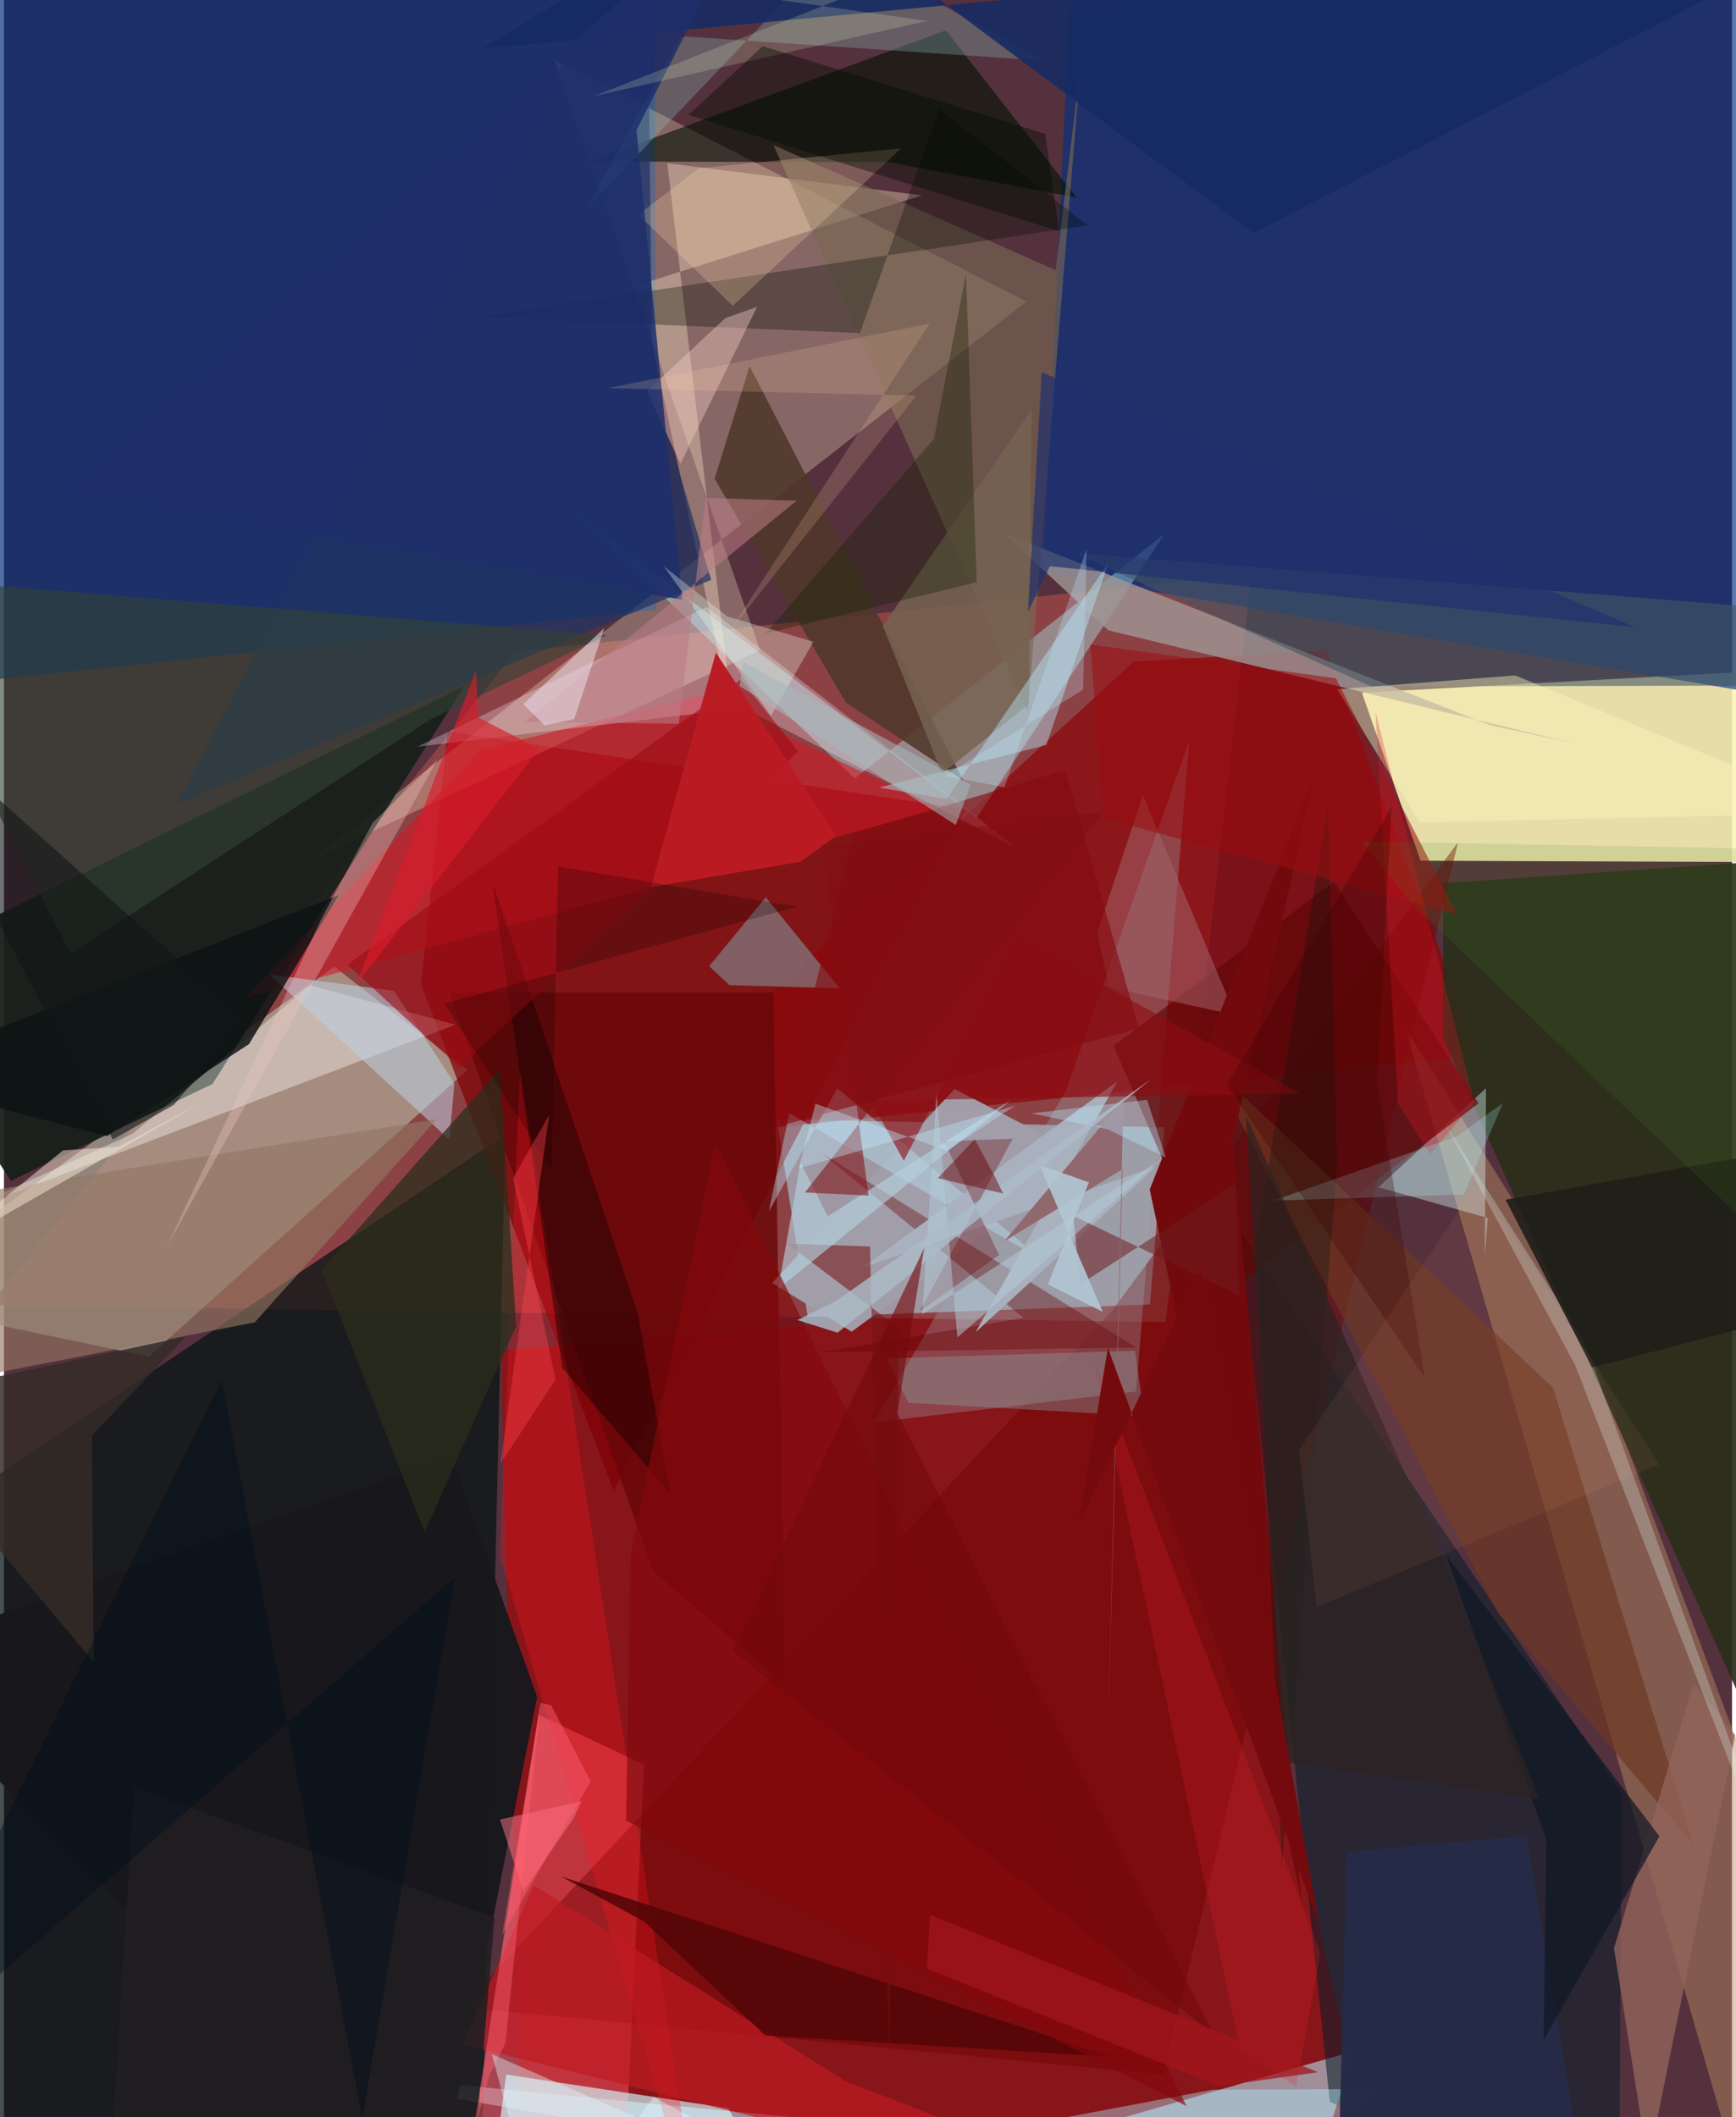 <svg xmlns="http://www.w3.org/2000/svg" width="228" height="278" viewBox="0 0 836 1024"><path fill="#55313e" d="M0 0h836v1024H0z"/><path fill="#faf3b7" fill-opacity=".882" d="M883.168 417.082l-197.85-.778-28.373-81.275L898 321.883z"/><path fill="#980d0e" fill-opacity=".757" d="M240.438 653.192l327.235-27.343L670.948 1086l-420.003-3.01z"/><path fill="#934445" fill-opacity=".882" d="M247.494 315.148L-6.814 631.292l568.857 8.174 41.511-361.817z"/><path fill="#061313" fill-opacity=".741" d="M-62 752.958l304.566-204.19-11.555 499.386L-32.425 1086z"/><path fill="#b1ebfe" fill-opacity=".51" d="M561.377 545.257l-187.427-3.97 14.886 95.668 165.578-6.007z"/><path fill="#002f83" fill-opacity=".639" d="M515.666.91L898-11.993v355.625L502.7 277.2z"/><path fill="#07307a" fill-opacity=".694" d="M314.757-62L-26.756-23.312-62 334.736l377.517-39.777z"/><path fill="#b6b7a3" fill-opacity=".627" d="M70.079 656.11L-62 628.535l221.766-160.993 64.486 49.957z"/><path fill="#7d0003" fill-opacity=".702" d="M294.95 721.017l170.551-329.543-250.844-37.697-12.882 122.356z"/><path fill="#fff0c8" fill-opacity=".286" d="M494.651 145.86L266.088 28.768l99.702 285.761-216.552 101.117z"/><path fill="#b3eefb" fill-opacity=".565" d="M134.594 1000.192L623.19 1086l29.916-93.982-151.26 43.588z"/><path fill="#8a070b" fill-opacity=".71" d="M713.817 510.257L639.82 314.465l-93.323 5.638L291.34 553.687z"/><path fill="#19201b" fill-opacity=".949" d="M222.666 331.917L100.9 524.252 3.362 571.125-62 471.43z"/><path fill="#061c28" fill-opacity=".553" d="M597.47 594.468l43.93 422.014L781.175 1086l1.47-218.522z"/><path fill="#ba8f64" fill-opacity=".447" d="M756.106 622.081l118.467 317.212L848.838 1086 677.941 497.246z"/><path fill="#2b2e1b" fill-opacity=".918" d="M696.222 502.088l.05-74.929 151.603-10.311-4.724 411.587z"/><path fill="#aaf5fb" fill-opacity=".392" d="M561.44 258.23l-90.923 137.328-193.894-147.484 134.932 128.434z"/><path fill="#ff5966" fill-opacity=".475" d="M227.809 1027.867L298.593 1086l11.062-232.544-51.13-24.1z"/><path fill="#6d0000" fill-opacity=".439" d="M221.498 970.875L535.9 634.17l167.544-226.82-142.55 596.05z"/><path fill="#d5f8ff" fill-opacity=".659" d="M388.017 1086l-37.676-66.346-107.334-16.252-11.38 82.598z"/><path fill="#98a7b1" fill-opacity=".318" d="M547.673 673.059l25.748-314.881L513.86 527.27l-92.93 160.66z"/><path fill="#d11825" fill-opacity=".576" d="M337.6 336.098l-107.08 26.627-113.935 119.912 335.721-91.343z"/><path fill="#001103" fill-opacity=".58" d="M283.282 78.148l144.607.273 91.033 17.146-63.261-80.9z"/><path fill="#9f9593" fill-opacity=".82" d="M718.512 350.595l40.206 8.794-224.528-54.561-50.49-46.918z"/><path fill="#fbe4c3" fill-opacity=".369" d="M444.037 94.483L320.914 78.956l32.214 272.496-45.663-213.828z"/><path fill="#feeaff" fill-opacity=".29" d="M200.076 361.134l139.85-67.57 150.046 116.692-132.206-67.762z"/><path fill="#f8f7f6" fill-opacity=".404" d="M62.168 548.405l85.892-71.875 70.272 19.086-246.442 93.9z"/><path fill="#680709" fill-opacity=".824" d="M313.997 759.87L215.55 480.06l156.683-.05 5.617 335.042z"/><path fill="#d2ecea" fill-opacity=".424" d="M664.956 574.212l52.838 14.87-1.414 18.755.592-81.51z"/><path fill="#620706" fill-opacity=".698" d="M536.79 505.85l52.351 121.102 124.234-93.307-69.949-107.165z"/><path fill="#4f3729" fill-opacity=".875" d="M464.105 377.443l-103.383-200.36-16.958 54.478 63.508 108.205z"/><path fill="#213363" fill-opacity=".718" d="M310.987-47.676L83.624 388.973l258.51-108.513-28.473-96.06z"/><path fill="#818e96" fill-opacity=".616" d="M350.954 476.448l-9.808-9.138 27.41-33.316 35.777 44.056z"/><path fill="#7a6753" fill-opacity=".631" d="M372.301 70.185l123.025 274.304 25.596-313.837-12.09 100.054z"/><path fill="#8bc0be" fill-opacity=".302" d="M327.458 17.505L503.83 29.391 402.26-25.507 281.904 100.841z"/><path fill="#ff141e" fill-opacity=".282" d="M266.458 624.679L249.729 515.12l-9.86 236.758L337.688 1086z"/><path fill="#324234" fill-opacity=".608" d="M32.32 461.183l174.733-113.681 84.576-40.263L-62 278.69z"/><path fill="#17171c" fill-opacity=".961" d="M208.035 1071.638l49.9-250.864-41.483-116.35L-62 801.825z"/><path fill="#a19eaa" fill-opacity=".988" d="M459.9 526.738l64.581 33.207-114.428 84.166-38.452-23.65z"/><path fill="#6e3823" fill-opacity=".675" d="M817.489 892.636L722.93 780.484 583.864 515.361l165.483 155.76z"/><path fill="#93645b" fill-opacity=".784" d="M837.536 839.367l-42.155 207.167-16.497-104.253 38.53-128.161z"/><path fill="#010a02" fill-opacity=".306" d="M228.039 153.39l296.177-44.408-71.748-56.261L414.125 161.1z"/><path fill="#bdd3e5" fill-opacity=".533" d="M217.913 523.98l-29.275-44.764-60.268-7.923 87.1 79.882z"/><path fill="#c11a22" fill-opacity=".675" d="M613.635 1086l-206.297-79.233-151.04-94.966-34.52 77.005z"/><path fill="#b0eeff" fill-opacity=".408" d="M666.335 1010.408l-81.705.31-133.141 25.072 109.4 50.21z"/><path fill="#1d0201" fill-opacity=".475" d="M306.575 635.115l15.952 87.537-52.43-61.096-33.86-235.235z"/><path fill="#0d1214" fill-opacity=".831" d="M-62 520.45l111.878 29.063 68.68-44.521 43.35-72.023z"/><path fill="#937763" fill-opacity=".627" d="M121.305 639.58l88.033-98.263-251.19 40.167-17.492 93.36z"/><path fill="#f5cbc5" fill-opacity=".412" d="M348.982 153.83l-37.991 35.434 16.295 35.067 37.005-75.864z"/><path fill="#b9e5f5" fill-opacity=".408" d="M370.033 585.894l9.882-47.498 122.488 71.041-99.272-83.054z"/><path fill="#660201" fill-opacity=".369" d="M493.201 637.409l-97.824-79.839 152.269 94.132-152.353 2.379z"/><path fill="#756351" fill-opacity=".855" d="M497.127 198.088l-1.27 142.401-41.987 33.732-28.678-71.42z"/><path fill="#b9e8fa" fill-opacity=".435" d="M455.997 386.521l78.441-114.535-30.169 88.332-80.912 20.577z"/><path fill="#172b62" fill-opacity=".898" d="M898-38.858L231.354 23.578 369.616-62l234.686 174.773z"/><path fill="#435763" fill-opacity=".592" d="M517.55 267.425l144.02 64.623 236.43-.572-59.544-38.671z"/><path fill="#530507" fill-opacity=".863" d="M368.268 984.442l167.946 10.402L269.5 907.58l40.277 21.84z"/><path fill="#aab2bf" fill-opacity=".969" d="M415.185 613.131l142.23-48.942-87.382 80.17 68.644-121.388z"/><path fill="#a2646c" fill-opacity=".518" d="M550.98 384.597l-21.996 66.221 5.589 26.71 61.043 13.41z"/><path fill="#720a0d" d="M594.403 552.131l33.358 367.535-73.48-344.358 80-201.405z"/><path fill="#89a1a6" fill-opacity=".384" d="M437.505 678.492l-10.714-21.453 120.396-3.757 4.452 31.629z"/><path fill="#9e0b13" fill-opacity=".604" d="M384.237 363.572L220.39 516.247l-54.242-49.633 190.376-138.043z"/><path fill="#001a10" fill-opacity=".302" d="M606.203 597.445l34.433-207.701 4.324 173.755-26.729 339.735z"/><path fill="#ffdead" fill-opacity=".239" d="M336.193 81.349l-29.301 22.473 45.664 44.091 81.5-76.172z"/><path fill="#750f11" fill-opacity=".545" d="M418.983 602.887L378.9 601.48l53.907 40.813-4.515 357.724z"/><path fill="#fff5be" fill-opacity=".424" d="M684.845 397.803l206.907-4.662-160.675-66.466-86.05 6.7z"/><path fill="#66090b" fill-opacity=".325" d="M443.024 634.274l44.95-83.512-33.295 1.17 26.73 55.046z"/><path fill="#2c2d1c" fill-opacity=".741" d="M203.521 740.964l-49.814-126.795 86.156-97.077 7.93 124.382z"/><path fill="#def2f1" fill-opacity=".278" d="M764.96 649.797l-67.702-106.14 62.835 116.646 135.472 348.47z"/><path fill="#262b47" fill-opacity=".988" d="M736.649 887.931l-86.977 7.738L644.609 1086l122.817-12.198z"/><path fill="#142100" fill-opacity=".345" d="M465.415 132.353l5.182 149.279-102.266 24.823 81.56-94.183z"/><path fill="#8c0d12" fill-opacity=".612" d="M419.272 532.347l16.058 29.096L490.8 453.65 627 528.848z"/><path fill="#ebc5c1" fill-opacity=".341" d="M153.272 445.043l25.013-47.013 31.558-30.864-130.93 235.55z"/><path fill="#9a0b10" fill-opacity=".545" d="M702.963 442.232L531.976 395.78l-6.401-84.074 118.766 16.373z"/><path fill="#0f1824" fill-opacity=".702" d="M697.809 752.386L800.877 888.13l-56.016 98.635 1.342-96.619z"/><path fill="#6f1c1f" fill-opacity=".533" d="M595.694 572.632l-74.973 48.515-3.455-33.073 80.303 38.433z"/><path fill="#d91c2b" fill-opacity=".647" d="M258.872 362.2l-29.36-15.158-1.224-22.74-57.786 151.897z"/><path fill="#b5d1e0" fill-opacity=".635" d="M398.49 588.289l88.376-56.054-112.33 91.269 10.84-61.158z"/><path fill="#1e1d18" fill-opacity=".898" d="M726.479 580.269L768.3 661.36l122.167-31.697-21.127-75.009z"/><path fill="#92686f" d="M541.57 531.826l-57.733 68.585 57.32-34.918-7.148 279.503z"/><path fill="#1e2f6c" fill-opacity=".847" d="M26.16 238.278L369.566-62 305.989 62.922 328.1 290.075z"/><path fill="#83080b" fill-opacity=".655" d="M344.194 552.773l-41.071 199.443-2.147 128.358 271.124 138.09z"/><path fill="#b3c6d3" fill-opacity=".918" d="M505.03 621.244l19.84-49.342-24.006-8.573 30.71 71.146z"/><path fill="#ff798c" fill-opacity=".49" d="M239.96 880.035l39.56-8.854-4.128 8.449-24.112 35.107z"/><path fill="#f7e7d3" fill-opacity=".502" d="M55.953 554.574l-27.36 1.82-63.753 51.672 132.12-75.649z"/><path fill="#342b26" fill-opacity=".843" d="M-62 678.415l150.173-32.033-45.653 47.856.913 109.744z"/><path fill="#ba1c24" fill-opacity=".988" d="M402.665 404.17l-17.257 12.599-72.407 12.274 31.414-113.35z"/><path fill="#b7e9fd" fill-opacity=".373" d="M497.096 538.48l36.902 7.751 28.06 13.59-9.036-27.885z"/><path fill="#e6fbed" fill-opacity=".322" d="M391.586 310.364l-41.602-12.193-30.76-24.257 51.874 72.249z"/><path fill="#221f22" fill-opacity=".894" d="M62.895 864.494l-11.325 186.1L223.994 1086l13.332-158.43z"/><path fill="#e51722" fill-opacity=".278" d="M674.417 533.59l-10.914-189.372 47.877 188.974-21.463 25.043z"/><path fill="#860c11" fill-opacity=".631" d="M411.156 402.827l-35.73 141.697 173.616-47.107-35.549-125z"/><path fill="#ffcfa6" fill-opacity=".18" d="M292.05 187.757l155.696-31.21-96.965 149.126 90.672-114.332z"/><path fill="#acfeff" fill-opacity=".227" d="M725.152 533.53l-18.98 44.151-92.183 3.035 88.662-31.044z"/><path fill="#820f12" fill-opacity=".565" d="M387.453 576.792L532.3 392.628l-136.46 16.599 22.415 169.013z"/><path fill="#f0fcc1" fill-opacity=".188" d="M446.119-16.776L-62-62l508.601 72.125-161.033 36.312z"/><path fill="#eb1e2c" fill-opacity=".208" d="M527.794 659.158l109.055 285.5-11.717 64.604-27.192-18.104z"/><path fill="#0c0000" fill-opacity=".231" d="M268.072 419.126l115.504 19.395-170.678 46.919 51.987 79.547z"/><path fill="#bb7d85" fill-opacity=".557" d="M339.438 240.842l-12.956 109.173-74.728-.768 131.751-107.066z"/><path fill="#c1e9fa" fill-opacity=".392" d="M384.552 565.092l104.402-30.227-32.732 21.692-63.616-22.71z"/><path fill="#010c00" fill-opacity=".4" d="M367.088 22.329l-35.922 33.24 179.257 56.258-6.716-47.087z"/><path fill="#ff414b" fill-opacity=".388" d="M266.837 667.224L246.29 569.77l17.487-30.519-23.627 168.806z"/><path fill="#b2ccd9" fill-opacity=".51" d="M560.197 560.427l-98.964 86.436-10.091-117.63-6.87 106.39z"/><path fill="#eadfee" fill-opacity=".525" d="M261.582 350.825l14.31-3.033 14.529-44.06-39.223 36.87z"/><path fill="#abbbc8" fill-opacity=".816" d="M402.487 629.273l-18.667 9.175 19.452 6.132L554.69 522.154z"/><path fill="#73090b" fill-opacity=".612" d="M432.215 683.669l12.917-79.92-92.638 194.712 232.813 185.644z"/><path fill="#20316e" fill-opacity=".682" d="M505.99 273.842l283.122 29.54-287.067-123.339-6.702 116.048z"/><path fill="#fc6273" fill-opacity=".431" d="M259.741 822.619L242.58 988.274l-7.616 15.16-8.432 30.623z"/><path fill="#2d2320" fill-opacity=".725" d="M697.109 755.9l45.458 114.083-123.582-17.75-18.124-312.686z"/><path fill="#121716" fill-opacity=".604" d="M-62 333.37l178.941 160.062-34.674 40.864-29.606 16.85z"/><path fill="#650305" fill-opacity=".471" d="M483.4 577.253l-31.636-7.41 17.863-18.874 9.862 18.35z"/><path fill="#a2161c" fill-opacity=".749" d="M446.499 952.192l141.456 56.783 47.812-6.718-187.686-76.132z"/><path fill="#020e1b" fill-opacity=".431" d="M218.195 762.777l-44.855 261.93-67.974-357.415L-62 1007.174z"/><path fill="#468720" fill-opacity=".141" d="M847.917 410.454l7.848 193.38-174.073-166.18-25.006-30.682z"/><path fill="#a5b7b9" fill-opacity=".557" d="M355.883 331.795l1.736-11.634 110.01 59.414-7.178 19.432z"/><path fill="#ff6274" fill-opacity=".455" d="M264.744 824.823l-5.112-1.259-18.557 112.128 42.741-74.08z"/><path fill="#3b0000" fill-opacity=".29" d="M664.25 523.489l7.04-133.13L591.622 524.6l95.841 142.088z"/><path fill="#e0faff" fill-opacity=".4" d="M314.32 1014.273L260.945 1086l-24.966-92.508L447.831 1086z"/><path fill="#c2e6fb" fill-opacity=".282" d="M455.107 375.252l66.94-41.672 1.68-68.048-39.706 115.255z"/><path fill="#ffa875" fill-opacity=".071" d="M800.766 708.223l-87.604-136.489-86.668 129.74 8.617 75.86z"/><path fill="#740a0d" d="M636.307 931.07l-102.26-279.138-13.958 84.24L579.093 613.6z"/></svg>